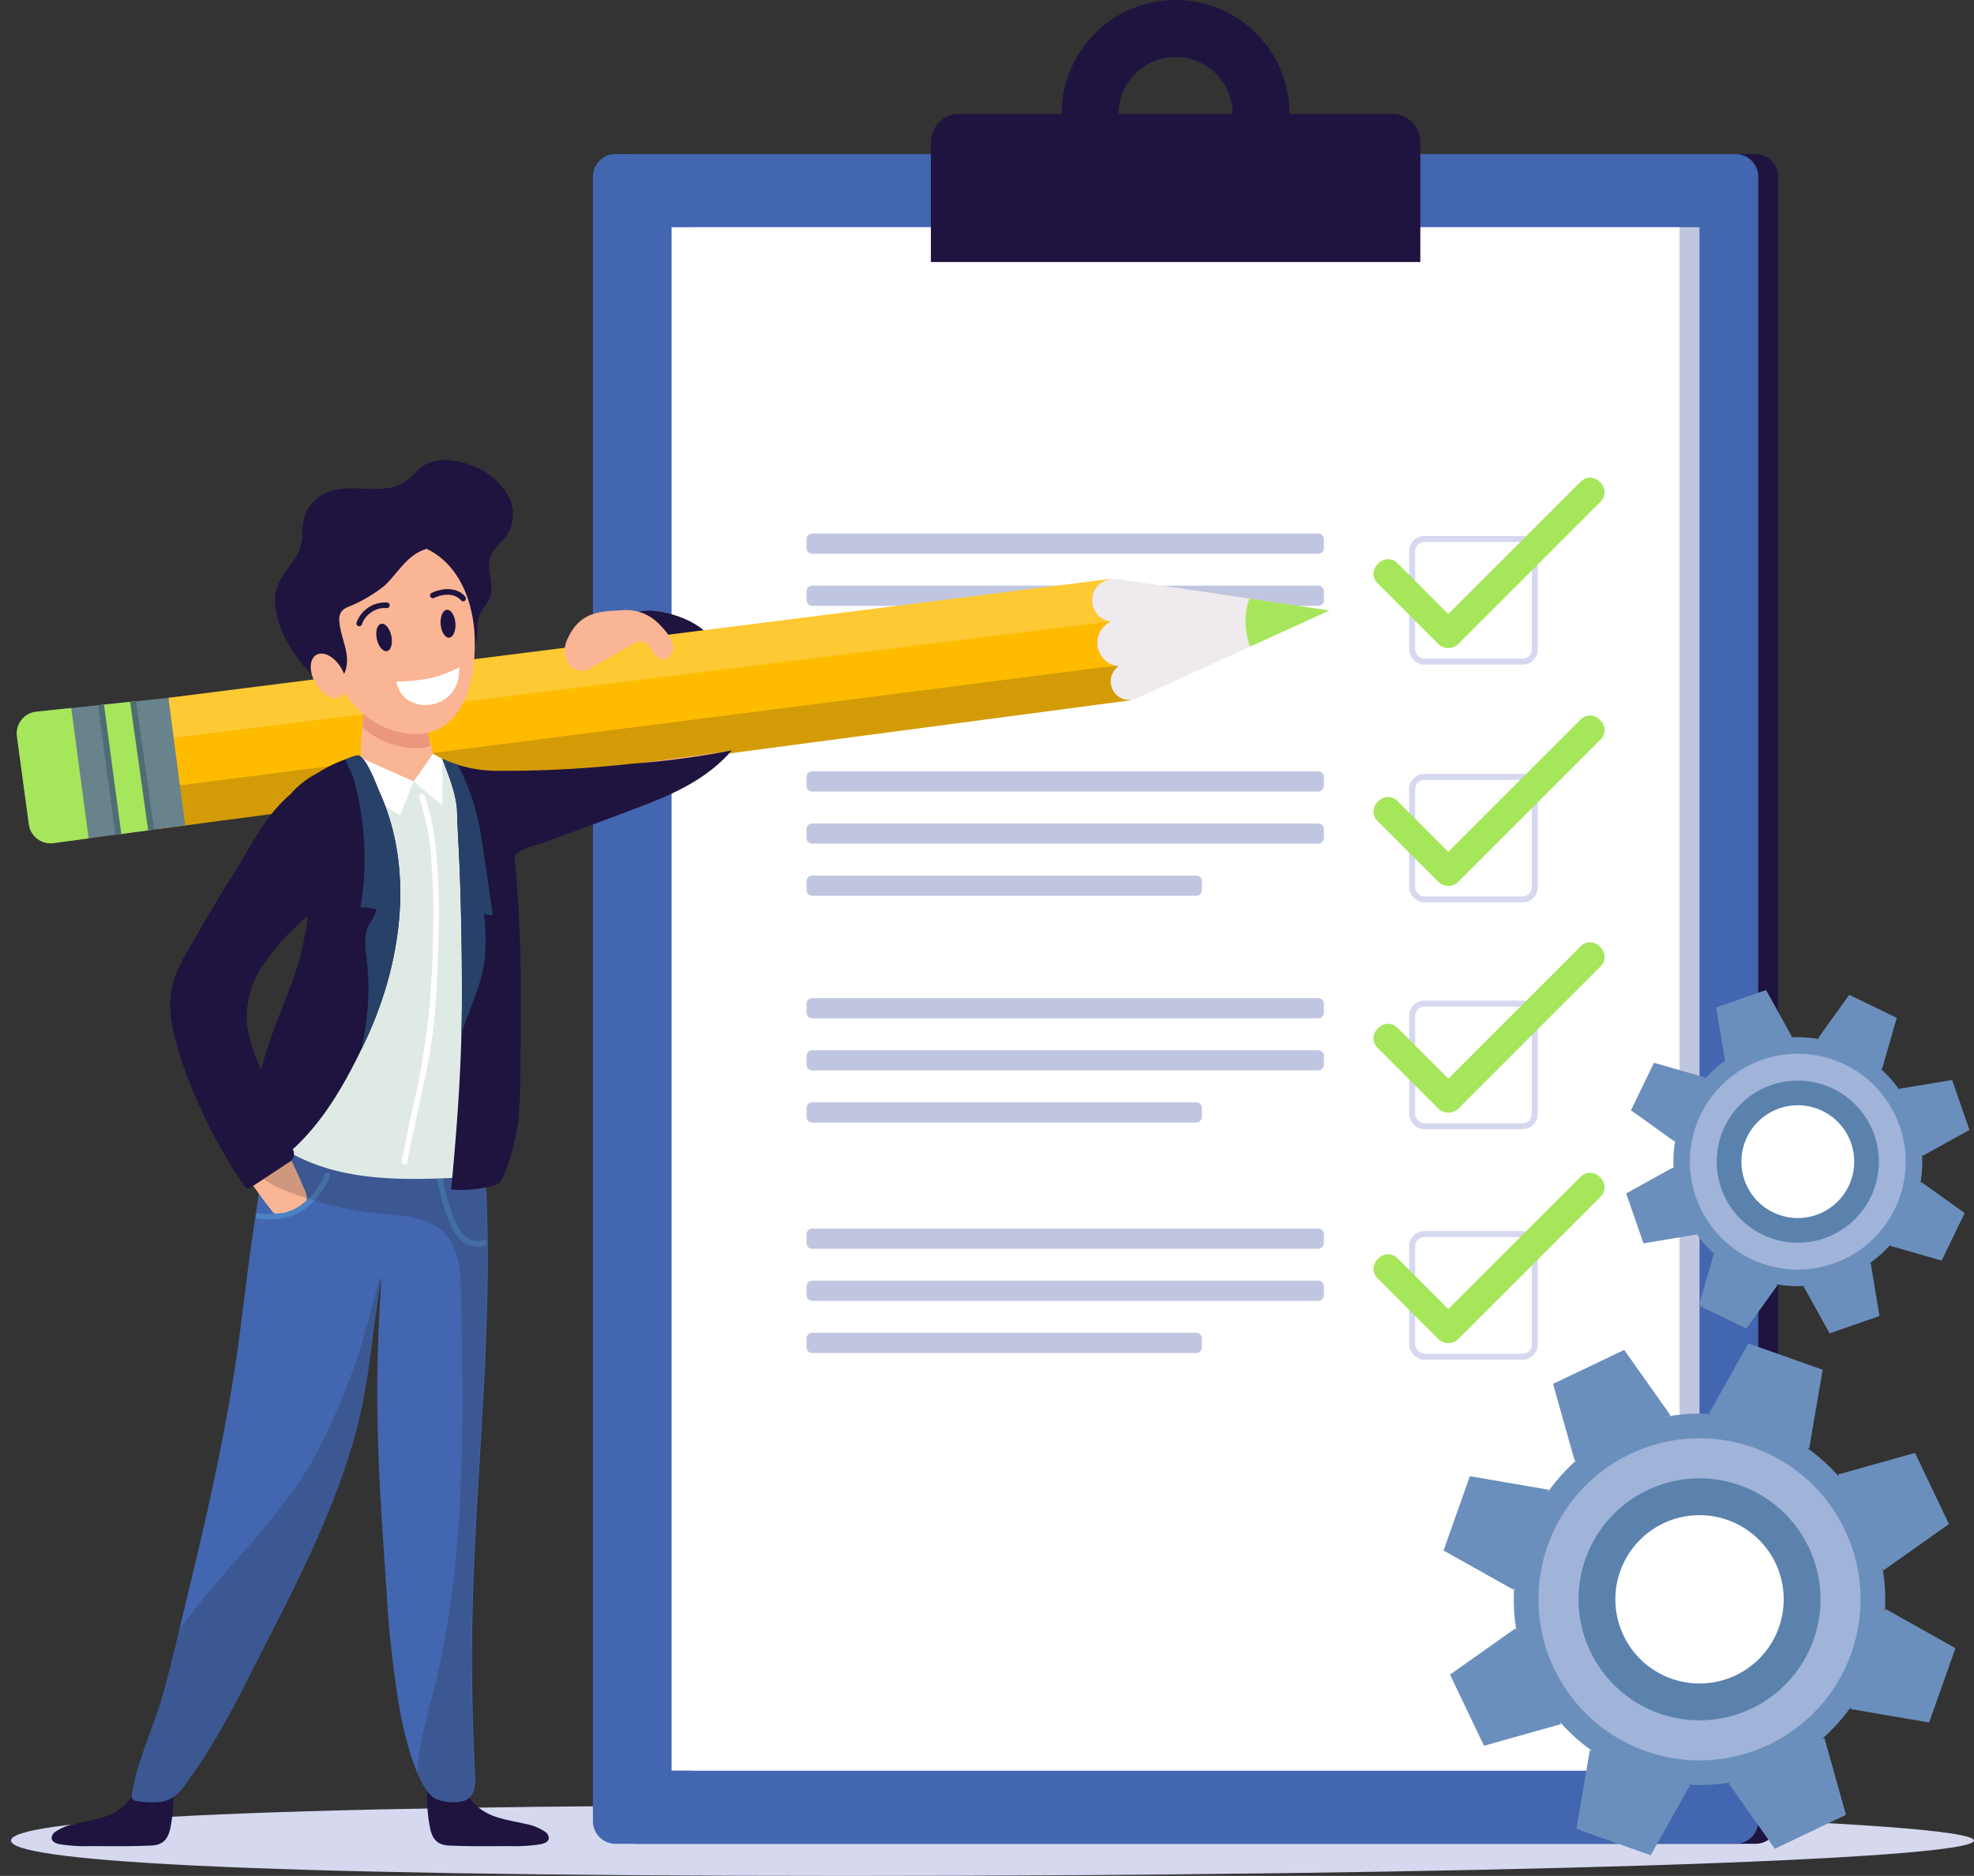 <svg xmlns="http://www.w3.org/2000/svg" xmlns:xlink="http://www.w3.org/1999/xlink" width="328.374" height="312.072" viewBox="0 0 328.374 312.072">
  <rect x="0" y="0" width="328.374" height="312.072" fill="#333333" stroke="none"/>
  <defs>
    <clipPath id="clip-path">
      <rect id="Rectángulo_61521" data-name="Rectángulo 61521" width="328.374" height="312.072" fill="none"/>
    </clipPath>
    <clipPath id="clip-path-3">
      <path id="Trazado_219118" data-name="Trazado 219118" d="M200.819,122.486l32.286-14.725-35.271-5.239Z" transform="translate(-197.834 -102.523)" fill="none"/>
    </clipPath>
    <clipPath id="clip-path-5">
      <rect id="Rectángulo_61515" data-name="Rectángulo 61515" width="161.442" height="27.008" fill="none"/>
    </clipPath>
    <clipPath id="clip-path-6">
      <rect id="Rectángulo_61516" data-name="Rectángulo 61516" width="162.715" height="27.412" fill="none"/>
    </clipPath>
    <clipPath id="clip-path-7">
      <path id="Trazado_219125" data-name="Trazado 219125" d="M6.222,125.872A3.637,3.637,0,0,0,3,129.978l1.984,14.641a3.638,3.638,0,0,0,4.091,3.116l21.905-2.955L28.2,123.563Z" transform="translate(-2.965 -123.563)" fill="#a6e65a"/>
    </clipPath>
    <clipPath id="clip-path-9">
      <rect id="Rectángulo_61518" data-name="Rectángulo 61518" width="37.656" height="113.688" fill="none"/>
    </clipPath>
    <clipPath id="clip-path-10">
      <rect id="Rectángulo_61519" data-name="Rectángulo 61519" width="41.568" height="87.267" fill="none"/>
    </clipPath>
  </defs>
  <g id="Grupo_184209" data-name="Grupo 184209" clip-path="url(#clip-path)">
    <g id="Grupo_184188" data-name="Grupo 184188">
      <g id="Grupo_184187" data-name="Grupo 184187" clip-path="url(#clip-path)">
        <path id="Trazado_219091" data-name="Trazado 219091" d="M1.95,325.534c0,3.248,35.223,5.88,138.872,5.88s187.671-2.633,187.671-5.88-84.023-5.88-187.671-5.88S1.95,322.286,1.95,325.534" transform="translate(-0.118 -19.342)" fill="#d5d8ef"/>
        <path id="Trazado_219092" data-name="Trazado 219092" d="M298.61,308.376H112.269a3.758,3.758,0,0,1-3.758-3.758V31.041a3.758,3.758,0,0,1,3.758-3.758H298.61a3.758,3.758,0,0,1,3.758,3.758V304.618a3.758,3.758,0,0,1-3.758,3.758" transform="translate(-6.566 -1.651)" fill="#1f143f"/>
        <path id="Trazado_219093" data-name="Trazado 219093" d="M295.083,308.376H108.742a3.758,3.758,0,0,1-3.758-3.758V31.041a3.758,3.758,0,0,1,3.758-3.758H295.083a3.758,3.758,0,0,1,3.758,3.758V304.618a3.758,3.758,0,0,1-3.758,3.758" transform="translate(-6.353 -1.651)" fill="#4266b0"/>
        <rect id="Rectángulo_61508" data-name="Rectángulo 61508" width="167.682" height="256.754" transform="translate(115.032 37.801)" fill="#c1c6e0"/>
        <rect id="Rectángulo_61509" data-name="Rectángulo 61509" width="167.682" height="256.754" transform="translate(111.719 37.801)" fill="#fff"/>
        <path id="Trazado_219094" data-name="Trazado 219094" d="M246.244,44.815h-81.42V24.873a4.7,4.7,0,0,1,4.7-4.7h72.025a4.7,4.7,0,0,1,4.7,4.7Z" transform="translate(-9.973 -1.221)" fill="#1f143f"/>
        <path id="Trazado_219095" data-name="Trazado 219095" d="M206.935,0a18.954,18.954,0,1,0,18.954,18.954A18.954,18.954,0,0,0,206.935,0m0,28.431a9.477,9.477,0,1,1,9.477-9.477,9.477,9.477,0,0,1-9.477,9.477" transform="translate(-11.375 0)" fill="#1f143f"/>
        <rect id="Rectángulo_61510" data-name="Rectángulo 61510" width="20.393" height="20.393" rx="2" transform="translate(234.912 89.673)" fill="none" stroke="#d5d8ef" stroke-miterlimit="10" stroke-width="1"/>
        <path id="Trazado_219096" data-name="Trazado 219096" d="M243.888,102.159l10.094,10.095a2.385,2.385,0,0,0,3.322,0l20.727-20.727,2.921-2.922c2.14-2.14-1.18-5.462-3.321-3.322L256.9,106.01l-2.921,2.921H257.3L247.211,98.837c-2.141-2.14-5.463,1.181-3.322,3.321" transform="translate(-14.716 -5.119)" fill="#a6e65a"/>
        <rect id="Rectángulo_61511" data-name="Rectángulo 61511" width="20.393" height="20.393" rx="2" transform="translate(234.912 129.234)" fill="none" stroke="#d5d8ef" stroke-miterlimit="10" stroke-width="1"/>
        <path id="Trazado_219097" data-name="Trazado 219097" d="M243.888,144.269l10.094,10.094a2.385,2.385,0,0,0,3.322,0l20.727-20.727,2.921-2.922c2.14-2.14-1.18-5.462-3.321-3.321L256.9,148.119l-2.921,2.921H257.3l-10.094-10.094c-2.141-2.14-5.463,1.181-3.322,3.322" transform="translate(-14.716 -7.667)" fill="#a6e65a"/>
        <rect id="Rectángulo_61512" data-name="Rectángulo 61512" width="20.393" height="20.393" rx="2" transform="translate(234.912 166.961)" fill="none" stroke="#d5d8ef" stroke-miterlimit="10" stroke-width="1"/>
        <path id="Trazado_219098" data-name="Trazado 219098" d="M243.888,184.426l10.094,10.094a2.385,2.385,0,0,0,3.322,0l20.727-20.728,2.921-2.921c2.14-2.14-1.18-5.462-3.321-3.321L256.9,188.277l-2.921,2.921H257.3q-5.048-5.046-10.094-10.094c-2.141-2.14-5.463,1.181-3.322,3.322" transform="translate(-14.716 -10.097)" fill="#a6e65a"/>
        <rect id="Rectángulo_61513" data-name="Rectángulo 61513" width="20.393" height="20.393" rx="2" transform="translate(234.912 205.299)" fill="none" stroke="#d5d8ef" stroke-miterlimit="10" stroke-width="1"/>
        <path id="Trazado_219099" data-name="Trazado 219099" d="M243.888,225.232l10.094,10.094a2.385,2.385,0,0,0,3.322,0L278.031,214.6l2.921-2.922c2.14-2.14-1.18-5.462-3.321-3.321L256.9,229.083,253.982,232H257.3L247.211,221.91c-2.141-2.14-5.463,1.181-3.322,3.322" transform="translate(-14.716 -12.566)" fill="#a6e65a"/>
        <path id="Trazado_219100" data-name="Trazado 219100" d="M227.932,97.834H143.753a.94.94,0,0,1-.939-.939V95.41a.94.94,0,0,1,.939-.939h84.178a.94.94,0,0,1,.939.939v1.484a.94.94,0,0,1-.939.939" transform="translate(-8.642 -5.716)" fill="#c1c6e0"/>
        <path id="Trazado_219101" data-name="Trazado 219101" d="M227.932,107.06H143.753a.94.94,0,0,1-.939-.939v-1.484a.94.94,0,0,1,.939-.939h84.178a.94.94,0,0,1,.939.939v1.484a.94.94,0,0,1-.939.939" transform="translate(-8.642 -6.275)" fill="#c1c6e0"/>
        <path id="Trazado_219102" data-name="Trazado 219102" d="M207.641,116.286H143.753a.94.94,0,0,1-.939-.939v-1.484a.94.94,0,0,1,.939-.939h63.887a.94.94,0,0,1,.939.939v1.484a.94.94,0,0,1-.939.939" transform="translate(-8.642 -6.833)" fill="#c1c6e0"/>
        <path id="Trazado_219103" data-name="Trazado 219103" d="M227.932,139.944H143.753a.94.94,0,0,1-.939-.939V137.52a.94.94,0,0,1,.939-.939h84.178a.94.94,0,0,1,.939.939V139a.94.94,0,0,1-.939.939" transform="translate(-8.642 -8.265)" fill="#c1c6e0"/>
        <path id="Trazado_219104" data-name="Trazado 219104" d="M227.932,149.17H143.753a.94.94,0,0,1-.939-.939v-1.484a.94.94,0,0,1,.939-.939h84.178a.94.94,0,0,1,.939.939v1.484a.94.94,0,0,1-.939.939" transform="translate(-8.642 -8.823)" fill="#c1c6e0"/>
        <path id="Trazado_219105" data-name="Trazado 219105" d="M207.641,158.4H143.753a.94.94,0,0,1-.939-.94v-1.484a.94.94,0,0,1,.939-.939h63.887a.94.94,0,0,1,.939.939v1.484a.94.94,0,0,1-.939.94" transform="translate(-8.642 -9.381)" fill="#c1c6e0"/>
        <path id="Trazado_219106" data-name="Trazado 219106" d="M227.932,180.1H143.753a.94.94,0,0,1-.939-.939v-1.484a.94.94,0,0,1,.939-.94h84.178a.94.94,0,0,1,.939.94v1.484a.94.94,0,0,1-.939.939" transform="translate(-8.642 -10.694)" fill="#c1c6e0"/>
        <path id="Trazado_219107" data-name="Trazado 219107" d="M227.932,189.326H143.753a.94.94,0,0,1-.939-.939V186.9a.94.94,0,0,1,.939-.94h84.178a.94.94,0,0,1,.939.94v1.484a.94.94,0,0,1-.939.939" transform="translate(-8.642 -11.253)" fill="#c1c6e0"/>
        <path id="Trazado_219108" data-name="Trazado 219108" d="M207.641,198.552H143.753a.94.94,0,0,1-.939-.939v-1.484a.94.94,0,0,1,.939-.94h63.887a.94.94,0,0,1,.939.94v1.484a.94.94,0,0,1-.939.939" transform="translate(-8.642 -11.811)" fill="#c1c6e0"/>
        <path id="Trazado_219109" data-name="Trazado 219109" d="M227.932,220.908H143.753a.94.94,0,0,1-.939-.939v-1.484a.94.94,0,0,1,.939-.94h84.178a.94.94,0,0,1,.939.94v1.484a.94.94,0,0,1-.939.939" transform="translate(-8.642 -13.164)" fill="#c1c6e0"/>
        <path id="Trazado_219110" data-name="Trazado 219110" d="M227.932,230.134H143.753a.94.94,0,0,1-.939-.94V227.71a.94.94,0,0,1,.939-.94h84.178a.94.94,0,0,1,.939.94v1.484a.94.94,0,0,1-.939.94" transform="translate(-8.642 -13.722)" fill="#c1c6e0"/>
        <path id="Trazado_219111" data-name="Trazado 219111" d="M207.641,239.36H143.753a.94.94,0,0,1-.939-.939v-1.484a.94.94,0,0,1,.939-.939h63.887a.94.94,0,0,1,.939.939v1.484a.94.94,0,0,1-.939.939" transform="translate(-8.642 -14.28)" fill="#c1c6e0"/>
        <path id="Trazado_219112" data-name="Trazado 219112" d="M115.384,108.18c4.256.34,11.85,3.292,10.34,8.956a1.335,1.335,0,0,1-.356.676,1.537,1.537,0,0,1-1,.267c-1.9.053-3.962-.077-5.414-1.3-.912-.769-1.483-1.9-2.453-2.592a7.243,7.243,0,0,0-1.869-.863l-3.376-1.185c-.6-.209-1.268-.5-1.449-1.1a1.734,1.734,0,0,1,.875-1.731,7.022,7.022,0,0,1,4.7-1.126" transform="translate(-6.642 -6.544)" fill="#1f143f"/>
        <path id="Trazado_219113" data-name="Trazado 219113" d="M10.419,325.886l.064.013a28.185,28.185,0,0,0,5.392.307c3.277.027,6.543.059,9.819-.089,2.013-.09,2.831-1.092,3.206-2.958a23.929,23.929,0,0,0,.436-5.92,1.149,1.149,0,0,0-.127-.557,1.122,1.122,0,0,0-.6-.4,10.617,10.617,0,0,0-2.474-.581c-.579-.065-1.643-.274-2.135.095a7.637,7.637,0,0,0-1.206,1.735,11.745,11.745,0,0,1-1.444,1.821,9.5,9.5,0,0,1-3.963,2.157c-1.454.438-2.959.675-4.438,1.02a8.492,8.492,0,0,0-3.125,1.252,1.333,1.333,0,0,0-.682,1.147c.077.565.716.832,1.281.956" transform="translate(-0.553 -19.096)" fill="#1f143f"/>
        <path id="Trazado_219114" data-name="Trazado 219114" d="M94.587,325.886l-.064.013a28.184,28.184,0,0,1-5.392.307c-3.277.027-6.543.059-9.819-.089-2.013-.09-2.831-1.092-3.2-2.958a23.884,23.884,0,0,1-.437-5.92,1.16,1.16,0,0,1,.127-.557,1.121,1.121,0,0,1,.6-.4,10.6,10.6,0,0,1,2.473-.581c.579-.065,1.643-.274,2.135.095a7.637,7.637,0,0,1,1.206,1.735,11.745,11.745,0,0,0,1.444,1.821,9.5,9.5,0,0,0,3.963,2.157c1.454.438,2.959.675,4.438,1.02a8.492,8.492,0,0,1,3.125,1.252,1.333,1.333,0,0,1,.682,1.147c-.077.565-.716.832-1.281.956" transform="translate(-4.577 -19.096)" fill="#1f143f"/>
        <path id="Trazado_219115" data-name="Trazado 219115" d="M53.229,94.052a8.745,8.745,0,0,1-.2,1.451c-.516,2.151-2.105,3.744-3.271,5.55a7.639,7.639,0,0,0-.942,5.27c.582,3.833,2.895,7.438,5.447,10.27a9.593,9.593,0,0,0,1.881,1.807,14.231,14.231,0,0,0,2.823,1.062,37.452,37.452,0,0,0,7.91,1.7c1.322.138,2.649.194,3.977.214a8.1,8.1,0,0,0,3.475-1.211,14.65,14.65,0,0,0,3.482-2.3,21.006,21.006,0,0,0,2.847-3.441,8.615,8.615,0,0,0,1.582-3.055c.289-1.348-.055-2.809.446-4.093a13.161,13.161,0,0,1,1.417-2.2c1.573-2.439-.66-5.4.618-7.936.795-1.577,2.4-2.55,3.089-4.188a6.575,6.575,0,0,0-.009-4.944,11,11,0,0,0-6.018-5.482c-2.916-1.272-6.606-1.7-9.049.339-.519.432-.955.955-1.447,1.418-3.945,3.709-9.054.755-13.6,2.462a6.607,6.607,0,0,0-4.117,4.116,14.99,14.99,0,0,0-.344,3.191" transform="translate(-2.947 -4.929)" fill="#1f143f"/>
        <path id="Trazado_219116" data-name="Trazado 219116" d="M233.105,107.761l-35.271-5.239,2.986,19.963Z" transform="translate(-11.971 -6.204)" fill="#eeeaed"/>
      </g>
    </g>
    <g id="Grupo_184190" data-name="Grupo 184190" transform="translate(185.863 96.319)">
      <g id="Grupo_184189" data-name="Grupo 184189" clip-path="url(#clip-path-3)">
        <path id="Trazado_219117" data-name="Trazado 219117" d="M220.884,112.253a8.624,8.624,0,0,0,1.521,3.226c2.485,3.162,8.358,1.063,11.285-.258a10.13,10.13,0,0,0,6.2-8.4,5.239,5.239,0,0,0-.56-3.031c-1.143-2.007-3.97-2.42-6.021-2.882a15.074,15.074,0,0,0-7.625.1c-4.344,1.3-5.892,6.888-4.8,11.245" transform="translate(-199.208 -102.399)" fill="#a6e65a"/>
      </g>
    </g>
    <g id="Grupo_184198" data-name="Grupo 184198">
      <g id="Grupo_184197" data-name="Grupo 184197" clip-path="url(#clip-path)">
        <path id="Trazado_219119" data-name="Trazado 219119" d="M186.623,102.476,29.7,122.287l-1.9,21.848,162.013-21.446Z" transform="translate(-1.682 -6.201)" fill="#fb0"/>
        <g id="Grupo_184193" data-name="Grupo 184193" transform="translate(24.592 96.275)" opacity="0.2">
          <g id="Grupo_184192" data-name="Grupo 184192">
            <g id="Grupo_184191" data-name="Grupo 184191" clip-path="url(#clip-path-5)">
              <path id="Trazado_219120" data-name="Trazado 219120" d="M26.176,129.484,187.618,109.4l-1.095-6.921L29.606,122.287Z" transform="translate(-26.176 -102.476)" fill="#fff"/>
            </g>
          </g>
        </g>
        <g id="Grupo_184196" data-name="Grupo 184196" transform="translate(25.42 110.523)" opacity="0.2">
          <g id="Grupo_184195" data-name="Grupo 184195">
            <g id="Grupo_184194" data-name="Grupo 184194" clip-path="url(#clip-path-6)">
              <path id="Trazado_219121" data-name="Trazado 219121" d="M27.057,138.334,188.83,117.642l.942,5.965L27.759,145.053Z" transform="translate(-27.057 -117.641)" fill="#231f20"/>
            </g>
          </g>
        </g>
        <path id="Trazado_219122" data-name="Trazado 219122" d="M28.2,123.563l2.778,21.217L9.073,147.735a3.636,3.636,0,0,1-4.091-3.115L3,129.978a3.636,3.636,0,0,1,3.225-4.106Z" transform="translate(-0.179 -7.477)" fill="#68838c"/>
      </g>
    </g>
    <g id="Grupo_184200" data-name="Grupo 184200" transform="translate(2.785 116.086)">
      <g id="Grupo_184199" data-name="Grupo 184199" clip-path="url(#clip-path-7)">
        <path id="Trazado_219123" data-name="Trazado 219123" d="M11.529,122.823l3.416,25.59-11.281.8L0,125.507Z" transform="translate(-2.785 -123.518)" fill="#a6e65a"/>
        <path id="Trazado_219124" data-name="Trazado 219124" d="M17.562,122.359,21.044,148.4l5.517-.431-3.667-26.067" transform="translate(-3.848 -123.463)" fill="#a6e65a" stroke="#506d75" stroke-miterlimit="10" stroke-width="1"/>
      </g>
    </g>
    <g id="Grupo_184208" data-name="Grupo 184208">
      <g id="Grupo_184207" data-name="Grupo 184207" clip-path="url(#clip-path)">
        <path id="Trazado_219126" data-name="Trazado 219126" d="M199.621,117.242a3.914,3.914,0,1,1,2.393-4.749,3.766,3.766,0,0,1-2.393,4.749" transform="translate(-11.794 -6.632)" fill="#eeeaed"/>
        <path id="Trazado_219127" data-name="Trazado 219127" d="M200.4,123.482a3.088,3.088,0,1,1,2.3-3.869,3.189,3.189,0,0,1-2.3,3.869" transform="translate(-11.877 -7.105)" fill="#eeeaed"/>
        <path id="Trazado_219128" data-name="Trazado 219128" d="M198.2,109.4a3.551,3.551,0,1,1,2.178-4.31,3.421,3.421,0,0,1-2.178,4.31" transform="translate(-11.734 -6.201)" fill="#eeeaed"/>
        <path id="Trazado_219129" data-name="Trazado 219129" d="M32.887,276.2c3.455-14.26,6.658-28.583,8.507-43.131.592-4.66,1.163-9.323,1.811-13.978.7-5.037,1.509-9.827,2.509-16.973.362-2.584,5.7-2.536,8.245-3.125,6.345-1.47,12.884-.693,19.32-.587,2.368.04,5.58-.956,7.14,1.117,1.667,2.215,1.628,6.116,1.778,8.748,1.327,23.363-1.478,46.685-2.131,70.018-.274,9.8-.106,19.524.381,29.313.1,1.937-.389,3.857-2.595,4.139a8.256,8.256,0,0,1-4-.5c-2.086-1.2-3.4-5.165-4.11-7.274a61.244,61.244,0,0,1-2.12-9.343,171.627,171.627,0,0,1-1.893-17.613c-1.287-19.2-2.287-31.589-.858-52.458-1.95,11.231-1.911,18.564-5.356,29.43-3.267,10.3-8.029,20.043-12.957,29.635-2.733,5.319-5.332,10.712-8.3,15.907-1.482,2.594-3.051,5.139-4.771,7.584-1.51,2.146-2.7,4.319-5.53,4.65a15.706,15.706,0,0,1-3.67-.146c-.337-.04-.727-.115-.886-.416a1.046,1.046,0,0,1-.043-.634c.833-5.706,3.667-11.28,5.2-16.861,1.591-5.8,2.916-11.666,4.332-17.508" transform="translate(-1.412 -11.987)" fill="#4266b0"/>
        <path id="Trazado_219130" data-name="Trazado 219130" d="M44.563,202.867a5.9,5.9,0,0,1,1.185-.62,15.152,15.152,0,0,1,2.513-.784c2-.438,1.831.753,2.231,2.138.483,1.674,1.484,3.325,2.126,4.957.706,1.8,1.987,3.358-.078,4.527a8.748,8.748,0,0,1-3.433,1.088,1.106,1.106,0,0,1-1.2-.489c-.921-1.117-1.819-2.348-2.66-3.533-1.2-1.7-2.181-3.152-1.826-5.349a3.158,3.158,0,0,1,.389-1.152,2.7,2.7,0,0,1,.756-.784" transform="translate(-2.623 -12.185)" fill="#fab594"/>
        <path id="Trazado_219131" data-name="Trazado 219131" d="M45.759,215.359c2.664.169,5.212.08,7.482-1.479a12.653,12.653,0,0,0,4.377-5.625c.234-.557-.675-.8-.907-.25a11.454,11.454,0,0,1-4.077,5.153,7.874,7.874,0,0,1-2.7,1.158,15.424,15.424,0,0,1-4.171.1c-.6-.039-.6.9,0,.94" transform="translate(-2.742 -12.568)" fill="#4c83c3"/>
        <path id="Trazado_219132" data-name="Trazado 219132" d="M85.065,218.841a3.235,3.235,0,0,1-3.222-.8,8.93,8.93,0,0,1-1.455-2.37,31.639,31.639,0,0,1-2.2-8.173c-.095-.6-1-.343-.907.249a30.424,30.424,0,0,0,2.543,8.914,7.816,7.816,0,0,0,1.667,2.353,4.262,4.262,0,0,0,3.826.732c.595-.1.343-1-.25-.906" transform="translate(-4.676 -12.535)" fill="#4c83c3"/>
        <g id="Grupo_184203" data-name="Grupo 184203" transform="translate(43.381 186.118)" opacity="0.2">
          <g id="Grupo_184202" data-name="Grupo 184202">
            <g id="Grupo_184201" data-name="Grupo 184201" clip-path="url(#clip-path-9)">
              <path id="Trazado_219133" data-name="Trazado 219133" d="M74.794,198.4c-.078,0-.157,0-.233,0-6.436-.107-12.975-.883-19.32.586-2.541.589-7.883.541-8.245,3.125-.289,2.067-.562,3.932-.821,5.667A15.388,15.388,0,0,0,50,209.928a60.255,60.255,0,0,0,13.221,3.624c5.175.88,12.236,0,14.913,5.62,1.257,2.637,1.331,5.66,1.383,8.581.241,13.7.5,27.722-.7,41.5a159.09,159.09,0,0,1-3.135,20.9c-1.213,5.435-3.284,11.3-3.483,17,.729,1.694,1.691,3.379,2.928,4.091a8.261,8.261,0,0,0,4.005.5c2.206-.284,2.692-2.2,2.595-4.139-.488-9.789-.656-19.512-.381-29.313.653-23.334,3.458-46.655,2.13-70.019-.064-1.13-.094-2.5-.24-3.862a17.971,17.971,0,0,0-8.445-6" transform="translate(-46.175 -198.105)" fill="#231f20"/>
            </g>
          </g>
        </g>
        <path id="Trazado_219134" data-name="Trazado 219134" d="M88.161,138.137a6.919,6.919,0,0,0-1.659,1.246,4.7,4.7,0,0,0,1.38,7.289c3.293,1.436,7.288.458,10.591-.45a105.22,105.22,0,0,0,22.419-9.541,27.6,27.6,0,0,0,3.753-2.1,4.229,4.229,0,0,0,1.285-1.484Z" transform="translate(-5.163 -8.054)" fill="#fab594"/>
        <path id="Trazado_219135" data-name="Trazado 219135" d="M86.73,152.415a46.783,46.783,0,0,0-2.566-8.617c-1.3-3.152-3.424-6.937-6.441-8.759-2.825-1.707-8.4-.077-11.533.652-2.954.687-7.39,1.611-9.786,3.589-2.212,1.825-1.964,6.386-1.7,9.024.306,3.037,1.048,6.019,1.318,9.059.491,5.553-.608,11.119-1.922,16.537A137.623,137.623,0,0,1,48.137,193a6.148,6.148,0,0,0-.659,2.859c.174,1.682,1.695,2.867,3.15,3.729,9.58,5.67,21.308,4.8,32.068,4.27a4.773,4.773,0,0,0,2.562-.629,4.623,4.623,0,0,0,1.5-2.9c1.33-5.9,1.375-12,1.349-18.044-.043-9.8.573-20.145-1.381-29.868" transform="translate(-2.872 -8.126)" fill="#dfeae5"/>
        <path id="Trazado_219136" data-name="Trazado 219136" d="M71.291,137.1q-3.223-.984-6.374-2.187a1.613,1.613,0,0,1-.6-.337c-.438-.45-.361-1.45-.4-2.037a17.806,17.806,0,0,1,.037-2.316c.1-1.41.334-2.822.325-4.238a7.146,7.146,0,0,1,.513-3.336,4.807,4.807,0,0,1,3.229-2.293,14.273,14.273,0,0,1,4.068-.175,1.846,1.846,0,0,1,1.121.31c1.009.861.775,2.567.9,3.747a46.421,46.421,0,0,0,.949,5.1c.175.785.418,1.555.608,2.337a3.719,3.719,0,0,1,.226,2.041,8.458,8.458,0,0,1-2.858,3.4,1.249,1.249,0,0,1-.509.256,1.322,1.322,0,0,1-.585-.082c-.218-.065-.436-.13-.653-.2" transform="translate(-3.866 -7.268)" fill="#fab594"/>
        <path id="Trazado_219137" data-name="Trazado 219137" d="M65.881,129.557c2.678,1.714,6.432,2.737,9.613,1.834-.128-.679-.263-1.361-.417-2.052a46.431,46.431,0,0,1-.949-5.1c-.126-1.18.108-2.886-.9-3.746a1.833,1.833,0,0,0-1.121-.31,14.239,14.239,0,0,0-4.068.174,4.807,4.807,0,0,0-3.229,2.293,7.15,7.15,0,0,0-.513,3.337c0,.736-.034,1.524-.08,2.336a15.379,15.379,0,0,0,1.665,1.238" transform="translate(-3.886 -7.268)" fill="#eb977d"/>
        <path id="Trazado_219138" data-name="Trazado 219138" d="M57.868,113.432a17.571,17.571,0,0,0,7.62,12.305c3.231,2.068,8.03,3.139,11.5,1.023,4.653-2.841,5.59-9.737,5.472-14.69-.141-5.858-2.444-12.414-8.121-15.02-3.991-1.832-10.245-2.017-13.1,1.8a20.136,20.136,0,0,0-3.371,14.579" transform="translate(-3.489 -5.796)" fill="#fab594"/>
        <path id="Trazado_219139" data-name="Trazado 219139" d="M115.36,110.038c2.244,2.074,3.825,4.707,1.514,6.071-.753.445-1.674-.256-2.148-.989s-.914-1.642-1.766-1.838a2.771,2.771,0,0,0-1.91.534l-6.611,3.78a4.482,4.482,0,0,1-1.1.505,2.791,2.791,0,0,1-3.063-1.695,4.567,4.567,0,0,1,.23-3.689c1.914-4.087,4.775-4.5,8.829-4.643a7.627,7.627,0,0,1,6.029,1.964" transform="translate(-6.05 -6.539)" fill="#fab594"/>
        <path id="Trazado_219140" data-name="Trazado 219140" d="M75.628,96.612a7.708,7.708,0,0,0-3.4,1.264c-2.031,1.375-3.283,3.632-5.113,5.267a24.193,24.193,0,0,1-5.977,3.458,2.821,2.821,0,0,0-1.065.727,2.322,2.322,0,0,0-.369,1.587c.189,3.141,2.294,5.922.676,9.058a2.434,2.434,0,0,1-.671.861c-1.8,1.338-3.406-2.027-4.042-3.256a16.321,16.321,0,0,1-1.731-5.912c-.4-4.119.4-9.551,3.7-12.32a18.212,18.212,0,0,1,11.445-4.488,15.246,15.246,0,0,1,4.25.584,5.106,5.106,0,0,1,2,1.086,4.989,4.989,0,0,1,1.042.953,9.377,9.377,0,0,1,.476,1.087,7.554,7.554,0,0,0-1.219.046" transform="translate(-3.258 -5.619)" fill="#1f143f"/>
        <path id="Trazado_219141" data-name="Trazado 219141" d="M70.249,120.553a37.754,37.754,0,0,0,5.3-.519,20.905,20.905,0,0,0,5.143-1.887s-.169,1.906-.228,2.107a6.942,6.942,0,0,1-1.051,2.143,5.716,5.716,0,0,1-7.187,1.3A4.472,4.472,0,0,1,70.8,122.24c-.068-.111-.757-1.67-.553-1.687" transform="translate(-4.248 -7.149)" fill="#fff"/>
        <path id="Trazado_219142" data-name="Trazado 219142" d="M76.861,105.77c1.384-.674,3.368-.847,4.457.44a.474.474,0,0,0,.664,0,.48.48,0,0,0,0-.664c-1.373-1.622-3.854-1.435-5.6-.586a.474.474,0,0,0-.168.643.48.48,0,0,0,.643.168" transform="translate(-4.608 -6.312)" fill="#1f143f"/>
        <g id="Grupo_184206" data-name="Grupo 184206" transform="translate(21.919 212.57)" opacity="0.2">
          <g id="Grupo_184205" data-name="Grupo 184205">
            <g id="Grupo_184204" data-name="Grupo 184204" clip-path="url(#clip-path-10)">
              <path id="Trazado_219143" data-name="Trazado 219143" d="M64.379,227.049c-.54,1.728-.936,3.535-1.421,5.291a109.173,109.173,0,0,1-9.1,23.5c-4.43,8.07-10.678,14.416-16.593,21.362-2.087,2.449-4.139,4.994-6.043,7.636-.847,3.536-1.711,7.069-2.673,10.576-1.53,5.581-4.364,11.155-5.2,16.862a1.026,1.026,0,0,0,.042.634c.158.3.548.375.886.415a15.7,15.7,0,0,0,3.67.147c2.831-.332,4.019-2.5,5.529-4.65,1.719-2.444,3.29-4.99,4.771-7.584,2.968-5.2,5.566-10.588,8.3-15.907,4.928-9.592,9.69-19.334,12.957-29.637,3.445-10.865,3.407-18.2,5.357-29.43-.115,0-.456.679-.489.788" transform="translate(-23.331 -226.261)" fill="#231f20"/>
              <path id="Trazado_219144" data-name="Trazado 219144" d="M67.543,226.261c-.009.141-.019.277-.028.417.045-.2.087-.416.028-.417" transform="translate(-26.004 -226.261)" fill="#231f20"/>
            </g>
          </g>
        </g>
        <path id="Trazado_219145" data-name="Trazado 219145" d="M66.057,154.885q.034,2.222.067,4.445a10.528,10.528,0,0,1-.207,2.788,3.544,3.544,0,0,1-1.559,2.242c-1.7.971-4.387-.494-5.346-1.981a14.343,14.343,0,0,1-2.069-7.5l9.112-.023c0,.011,0,.023,0,.035" transform="translate(-3.446 -9.37)" fill="#72c384"/>
        <path id="Trazado_219146" data-name="Trazado 219146" d="M60.12,118.193c1.113,1.93,1.052,4.048-.137,4.736s-3.056-.321-4.169-2.249-1.052-4.049.137-4.736,3.056.32,4.169,2.249" transform="translate(-3.329 -7.003)" fill="#fab594"/>
        <path id="Trazado_219147" data-name="Trazado 219147" d="M69.129,112.469c.271,1.256-.05,2.391-.716,2.534s-1.425-.759-1.695-2.015.05-2.391.716-2.534,1.424.759,1.695,2.015" transform="translate(-4.031 -6.683)" fill="#1f143f"/>
        <path id="Trazado_219148" data-name="Trazado 219148" d="M80.478,110.193c.1,1.281-.367,2.364-1.046,2.417s-1.312-.941-1.413-2.223.367-2.363,1.046-2.417,1.311.941,1.413,2.223" transform="translate(-4.72 -6.533)" fill="#1f143f"/>
        <path id="Trazado_219149" data-name="Trazado 219149" d="M68.3,106.7a5.023,5.023,0,0,0-5.17,3.34.473.473,0,0,0,.328.578.481.481,0,0,0,.578-.328,3.779,3.779,0,0,1,1.484-1.929,3.888,3.888,0,0,1,2.53-.755.485.485,0,0,0,.578-.328.473.473,0,0,0-.328-.578" transform="translate(-3.819 -6.454)" fill="#1f143f"/>
        <path id="Trazado_219150" data-name="Trazado 219150" d="M76.447,133.5l-3.206,4.568,4.782,4.049v-7.787Z" transform="translate(-4.432 -8.078)" fill="#fff"/>
        <path id="Trazado_219151" data-name="Trazado 219151" d="M59.353,137.29l4.382-3.033,8.667,3.855-2.237,5.637Z" transform="translate(-3.591 -8.124)" fill="#fff"/>
        <path id="Trazado_219152" data-name="Trazado 219152" d="M49.27,199.934c-2.475.113-4.091-1.978-4.174-4.526q-.044-1.349.032-2.7c.387-7.073,3.274-13.6,5.756-20.125a46.933,46.933,0,0,0,3.323-17.864A41.319,41.319,0,0,0,51.3,140.374a.55.55,0,0,1-.059-.3.529.529,0,0,1,.13-.229,15.1,15.1,0,0,1,4.142-3.129,23.2,23.2,0,0,1,5-2.421,8.9,8.9,0,0,1,1.774-.552c1.437.348,3.02,4.879,3.589,6.137,5.96,13.2,3.553,28.962-2.5,41.68-2.954,6.206-6.343,12.347-11.294,17.116a3.949,3.949,0,0,1-1.353.96,5.015,5.015,0,0,1-1.452.3" transform="translate(-2.728 -8.092)" fill="#1f143f"/>
        <path id="Trazado_219153" data-name="Trazado 219153" d="M34.615,163.9c-1.69,2.857-3.694,5.951-4.246,9.173-.708,4.115.421,8,1.707,11.914A86.027,86.027,0,0,0,42.39,205.625c.175.263.409.558.724.536a.906.906,0,0,0,.419-.183l6.206-4.1a1.617,1.617,0,0,0,.654-2.471q-2.814-7.112-5.629-14.223a23.978,23.978,0,0,1-1.874-6.445,15.593,15.593,0,0,1,2.556-9.537,37.411,37.411,0,0,1,6.619-7.522,9.028,9.028,0,0,0,2.275-2.718c1.579-3.47,1.318-7.51.969-11.206-.185-1.963.107-8.475-3-8.41a2.741,2.741,0,0,0-1.543.708c-3.557,2.749-5.892,6.669-8.136,10.486-2.423,4.125-5.033,8.126-7.392,12.291-.2.351-.407.707-.619,1.066" transform="translate(-1.824 -8.432)" fill="#1f143f"/>
        <path id="Trazado_219154" data-name="Trazado 219154" d="M91.267,188.267c.142-9.667.285-19.347-.259-29.006q-.209-3.667-.557-7.321c-.147-1.583-.341-1.511.811-2.318a15.262,15.262,0,0,1,3.281-1.194c5.939-2.164,11.878-4.336,17.777-6.607,5.256-2.024,10.425-4.6,14.149-8.944a139.034,139.034,0,0,1-16.553,2.2,190.3,190.3,0,0,1-22.464,1.19,21.755,21.755,0,0,1-9.12-1.982c1.031,2.785,2.353,5.88,2.443,8.834.108,3.512.346,7.022.468,10.534q.361,10.334.338,20.676c-.023,10.673-.783,21-1.793,31.6a20.565,20.565,0,0,0,6.91-.616,2.676,2.676,0,0,0,1.111-.5,2.763,2.763,0,0,0,.65-1.067,35.509,35.509,0,0,0,2.479-9.07,58.635,58.635,0,0,0,.33-6.412" transform="translate(-4.74 -8.04)" fill="#1f143f"/>
        <path id="Trazado_219155" data-name="Trazado 219155" d="M64.343,181.56c6.053-12.719,8.459-28.479,2.5-41.68-.567-1.257-2.151-5.788-3.589-6.137a8.913,8.913,0,0,0-1.773.552c-.105.033-.2.077-.305.112a9.054,9.054,0,0,0,.787,1.745,20.749,20.749,0,0,1,1.21,4.111,49.479,49.479,0,0,1,.5,18.834,6.047,6.047,0,0,1,2.665.311,9.08,9.08,0,0,1-1.314,2.612c-.873,1.736-.541,3.8-.319,5.729a43.1,43.1,0,0,1-.926,14.975c.189-.388.381-.775.566-1.164" transform="translate(-3.702 -8.092)" fill="#274169"/>
        <path id="Trazado_219156" data-name="Trazado 219156" d="M86.729,160.353c-.667-4.454-1.288-8.916-1.982-13.366a37.885,37.885,0,0,0-3.838-11.594,15.59,15.59,0,0,1-2.577-1.012c1.031,2.785,2.352,5.88,2.442,8.834.107,3.512.346,7.022.468,10.535q.361,10.334.338,20.676c0,1.914-.039,3.813-.088,5.708,1.318-4.1,3.331-8.047,3.87-12.323a36.818,36.818,0,0,0-.112-7.7,2.7,2.7,0,0,0,1.48.241" transform="translate(-4.74 -8.131)" fill="#274169"/>
        <path id="Trazado_219157" data-name="Trazado 219157" d="M74.04,141.221a42.519,42.519,0,0,1,2.1,11.653,118.5,118.5,0,0,1,.177,11.924A128.148,128.148,0,0,1,73.9,188.564c-.943,4.352-1.956,8.688-2.748,13.072-.107.591.8.845.906.249,1.42-7.854,3.66-15.557,4.468-23.515.4-3.974.539-7.973.675-11.963.142-4.125.194-8.258-.051-12.382-.259-4.369-.678-8.922-2.2-13.054-.208-.562-1.116-.319-.906.25" transform="translate(-4.305 -8.511)" fill="#fff"/>
        <path id="Trazado_219158" data-name="Trazado 219158" d="M318.667,242.261,306.3,237.882l-6.51,11.607.394.14a30.73,30.73,0,0,0-7.22.378l.378-.18-7.687-10.864-11.838,5.645,3.6,12.811.378-.179a30.7,30.7,0,0,0-4.838,5.372l.14-.394-13.118-2.247-4.378,12.363,11.607,6.51.139-.394a30.683,30.683,0,0,0,.379,7.22l-.18-.378-10.864,7.687,5.645,11.838,12.811-3.6-.18-.378a30.629,30.629,0,0,0,5.373,4.838l-.394-.139L277.7,318.65l12.362,4.379,6.511-11.607-.394-.139a30.682,30.682,0,0,0,7.22-.379l-.378.18,7.686,10.864,11.838-5.645-3.6-12.811-.378.18A30.7,30.7,0,0,0,323.4,298.3l-.139.394,13.117,2.248,4.379-12.363-11.607-6.511-.14.394a30.732,30.732,0,0,0-.378-7.22l.179.378,10.865-7.686-5.645-11.839-12.812,3.6.18.378a30.7,30.7,0,0,0-5.372-4.838l.394.139Z" transform="translate(-15.467 -14.394)" fill="#6a8fbc"/>
        <path id="Trazado_219159" data-name="Trazado 219159" d="M308.143,256.217a26.792,26.792,0,1,1-34.2,16.31,26.793,26.793,0,0,1,34.2-16.31" transform="translate(-16.483 -15.41)" fill="#a0b3d9"/>
        <path id="Trazado_219160" data-name="Trazado 219160" d="M306.346,262.931a20.125,20.125,0,1,1-25.689,12.251,20.125,20.125,0,0,1,25.689-12.251" transform="translate(-16.912 -15.84)" fill="#5a82ad"/>
        <path id="Trazado_219161" data-name="Trazado 219161" d="M304.7,269.1a14,14,0,1,1-17.873,8.523A14,14,0,0,1,304.7,269.1" transform="translate(-17.307 -16.234)" fill="#fff"/>
        <path id="Trazado_219162" data-name="Trazado 219162" d="M332.948,179.932l-7.91-3.827-5.193,7.25.253.122a20.553,20.553,0,0,0-4.837-.281l.265-.092-4.318-7.8-8.3,2.887,1.456,8.8.264-.092a20.589,20.589,0,0,0-3.618,3.221l.122-.252-8.57-2.463-3.828,7.91,7.25,5.192.122-.252a20.6,20.6,0,0,0-.281,4.837l-.092-.265-7.8,4.318,2.886,8.3,8.8-1.455-.092-.265a20.559,20.559,0,0,0,3.221,3.618l-.252-.121-2.464,8.57,7.91,3.827,5.192-7.25-.252-.122a20.543,20.543,0,0,0,4.836.281l-.265.092,4.318,7.8,8.3-2.887-1.455-8.8-.265.092a20.578,20.578,0,0,0,3.618-3.221l-.122.252,8.571,2.463,3.827-7.91-7.25-5.192-.122.252a20.555,20.555,0,0,0,.281-4.836l.092.265,7.8-4.318-2.887-8.3-8.8,1.455.092.265a20.6,20.6,0,0,0-3.221-3.619l.252.122Z" transform="translate(-17.423 -10.607)" fill="#6a8fbc"/>
        <path id="Trazado_219163" data-name="Trazado 219163" d="M324.991,188.381a17.952,17.952,0,1,1-23.979,8.34,17.953,17.953,0,0,1,23.979-8.34" transform="translate(-18.106 -11.29)" fill="#a0b3d9"/>
        <path id="Trazado_219164" data-name="Trazado 219164" d="M323.332,192.69a13.485,13.485,0,1,1-18.012,6.264,13.485,13.485,0,0,1,18.012-6.264" transform="translate(-18.393 -11.578)" fill="#5a82ad"/>
        <path id="Trazado_219165" data-name="Trazado 219165" d="M321.809,196.648a9.381,9.381,0,1,1-12.531,4.358,9.382,9.382,0,0,1,12.531-4.358" transform="translate(-18.658 -11.842)" fill="#fff"/>
      </g>
    </g>
  </g>
</svg>
